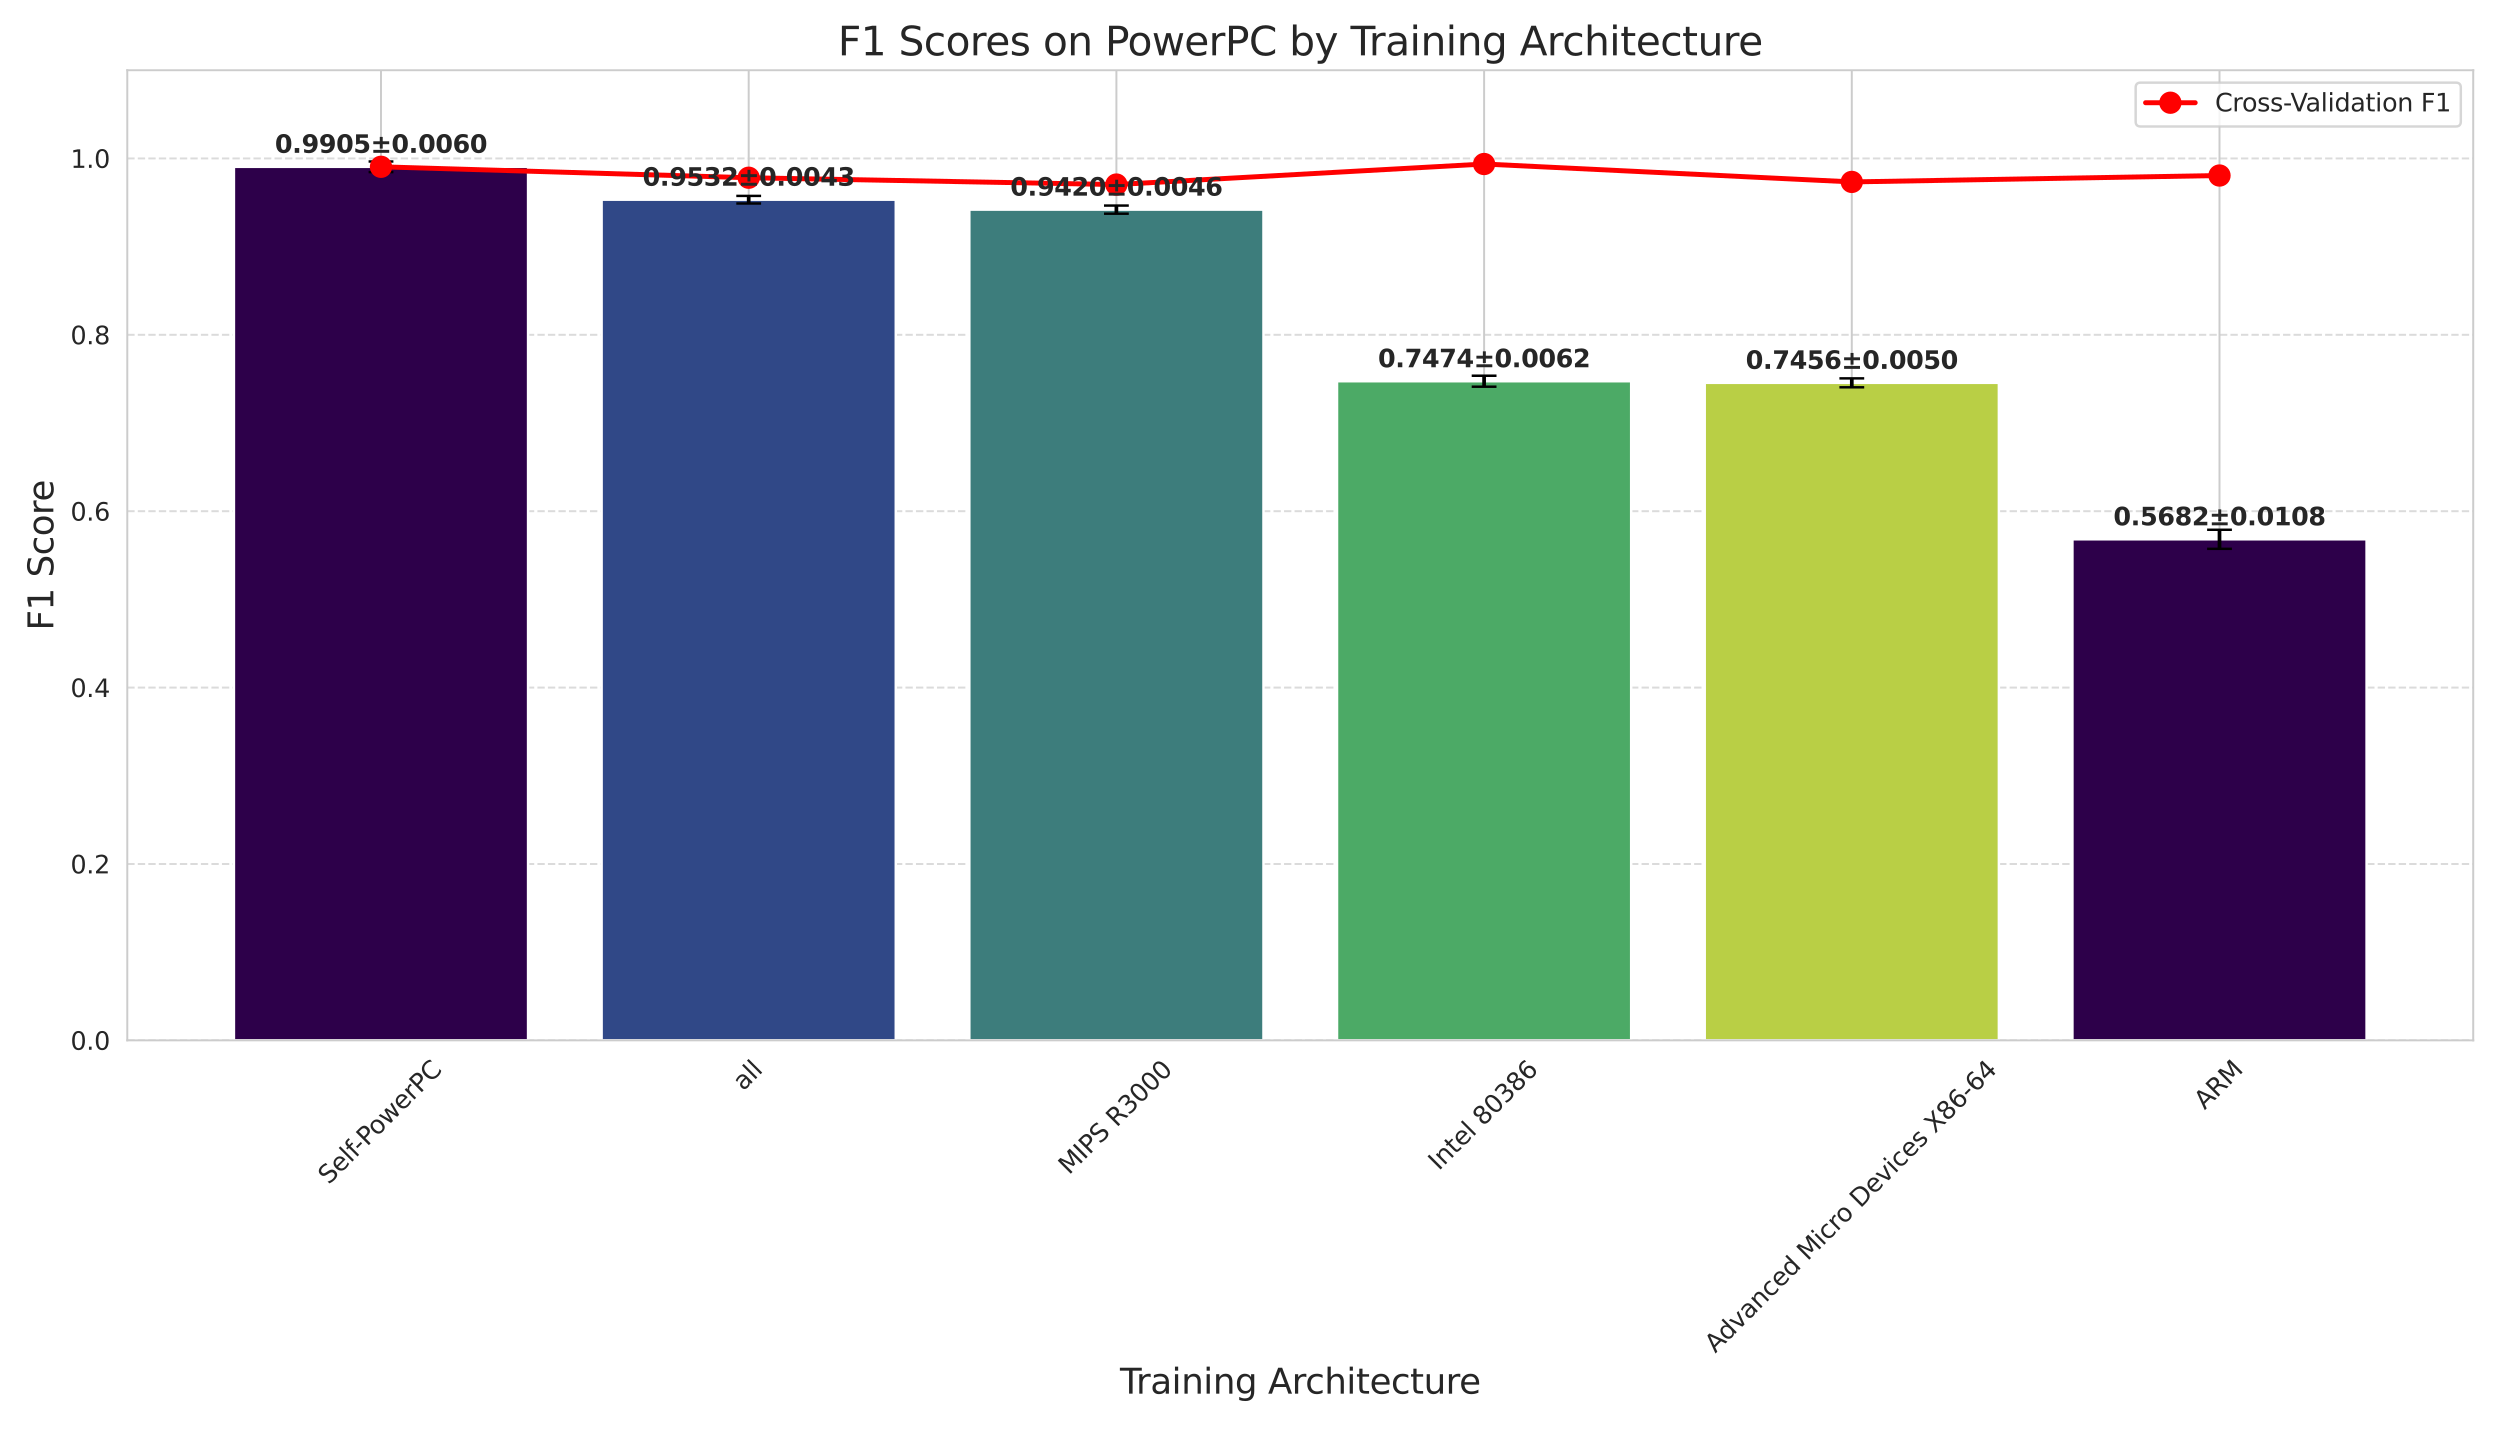 <?xml version="1.0" encoding="utf-8" standalone="no"?>
<!DOCTYPE svg PUBLIC "-//W3C//DTD SVG 1.1//EN"
  "http://www.w3.org/Graphics/SVG/1.1/DTD/svg11.dtd">
<svg xmlns:xlink="http://www.w3.org/1999/xlink" width="1008pt" height="576pt" viewBox="0 0 1008 576" xmlns="http://www.w3.org/2000/svg" version="1.1">
 <defs>
  <style type="text/css">*{stroke-linejoin: round; stroke-linecap: butt}</style>
 </defs>
 <g id="figure_1">
  <g id="patch_1">
   <path d="M 0 576 
L 1008 576 
L 1008 0 
L 0 0 
z
" style="fill: #ffffff"/>
  </g>
  <g id="axes_1">
   <g id="patch_2">
    <path d="M 51.32 419.477 
L 997.2 419.477 
L 997.2 28.32 
L 51.32 28.32 
z
" style="fill: #ffffff"/>
   </g>
   <g id="matplotlib.axis_1">
    <g id="xtick_1">
     <g id="line2d_1">
      <path d="M 153.617 419.477 
L 153.617 28.32 
" clip-path="url(#p9bba03086d)" style="fill: none; stroke: #cccccc; stroke-width: 0.8; stroke-linecap: round"/>
     </g>
     <g id="text_1">
      <!-- Self-PowerPC -->
      <g style="fill: #262626" transform="translate(132.553 477.882) rotate(-45) scale(0.1 -0.1)">
       <defs>
        <path id="DejaVuSans-53" d="M 3425 4513 
L 3425 3897 
Q 3066 4069 2747 4153 
Q 2428 4238 2131 4238 
Q 1616 4238 1336 4038 
Q 1056 3838 1056 3469 
Q 1056 3159 1242 3001 
Q 1428 2844 1947 2747 
L 2328 2669 
Q 3034 2534 3370 2195 
Q 3706 1856 3706 1288 
Q 3706 609 3251 259 
Q 2797 -91 1919 -91 
Q 1588 -91 1214 -16 
Q 841 59 441 206 
L 441 856 
Q 825 641 1194 531 
Q 1563 422 1919 422 
Q 2459 422 2753 634 
Q 3047 847 3047 1241 
Q 3047 1584 2836 1778 
Q 2625 1972 2144 2069 
L 1759 2144 
Q 1053 2284 737 2584 
Q 422 2884 422 3419 
Q 422 4038 858 4394 
Q 1294 4750 2059 4750 
Q 2388 4750 2728 4690 
Q 3069 4631 3425 4513 
z
" transform="scale(0.016)"/>
        <path id="DejaVuSans-65" d="M 3597 1894 
L 3597 1613 
L 953 1613 
Q 991 1019 1311 708 
Q 1631 397 2203 397 
Q 2534 397 2845 478 
Q 3156 559 3463 722 
L 3463 178 
Q 3153 47 2828 -22 
Q 2503 -91 2169 -91 
Q 1331 -91 842 396 
Q 353 884 353 1716 
Q 353 2575 817 3079 
Q 1281 3584 2069 3584 
Q 2775 3584 3186 3129 
Q 3597 2675 3597 1894 
z
M 3022 2063 
Q 3016 2534 2758 2815 
Q 2500 3097 2075 3097 
Q 1594 3097 1305 2825 
Q 1016 2553 972 2059 
L 3022 2063 
z
" transform="scale(0.016)"/>
        <path id="DejaVuSans-6c" d="M 603 4863 
L 1178 4863 
L 1178 0 
L 603 0 
L 603 4863 
z
" transform="scale(0.016)"/>
        <path id="DejaVuSans-66" d="M 2375 4863 
L 2375 4384 
L 1825 4384 
Q 1516 4384 1395 4259 
Q 1275 4134 1275 3809 
L 1275 3500 
L 2222 3500 
L 2222 3053 
L 1275 3053 
L 1275 0 
L 697 0 
L 697 3053 
L 147 3053 
L 147 3500 
L 697 3500 
L 697 3744 
Q 697 4328 969 4595 
Q 1241 4863 1831 4863 
L 2375 4863 
z
" transform="scale(0.016)"/>
        <path id="DejaVuSans-2d" d="M 313 2009 
L 1997 2009 
L 1997 1497 
L 313 1497 
L 313 2009 
z
" transform="scale(0.016)"/>
        <path id="DejaVuSans-50" d="M 1259 4147 
L 1259 2394 
L 2053 2394 
Q 2494 2394 2734 2622 
Q 2975 2850 2975 3272 
Q 2975 3691 2734 3919 
Q 2494 4147 2053 4147 
L 1259 4147 
z
M 628 4666 
L 2053 4666 
Q 2838 4666 3239 4311 
Q 3641 3956 3641 3272 
Q 3641 2581 3239 2228 
Q 2838 1875 2053 1875 
L 1259 1875 
L 1259 0 
L 628 0 
L 628 4666 
z
" transform="scale(0.016)"/>
        <path id="DejaVuSans-6f" d="M 1959 3097 
Q 1497 3097 1228 2736 
Q 959 2375 959 1747 
Q 959 1119 1226 758 
Q 1494 397 1959 397 
Q 2419 397 2687 759 
Q 2956 1122 2956 1747 
Q 2956 2369 2687 2733 
Q 2419 3097 1959 3097 
z
M 1959 3584 
Q 2709 3584 3137 3096 
Q 3566 2609 3566 1747 
Q 3566 888 3137 398 
Q 2709 -91 1959 -91 
Q 1206 -91 779 398 
Q 353 888 353 1747 
Q 353 2609 779 3096 
Q 1206 3584 1959 3584 
z
" transform="scale(0.016)"/>
        <path id="DejaVuSans-77" d="M 269 3500 
L 844 3500 
L 1563 769 
L 2278 3500 
L 2956 3500 
L 3675 769 
L 4391 3500 
L 4966 3500 
L 4050 0 
L 3372 0 
L 2619 2869 
L 1863 0 
L 1184 0 
L 269 3500 
z
" transform="scale(0.016)"/>
        <path id="DejaVuSans-72" d="M 2631 2963 
Q 2534 3019 2420 3045 
Q 2306 3072 2169 3072 
Q 1681 3072 1420 2755 
Q 1159 2438 1159 1844 
L 1159 0 
L 581 0 
L 581 3500 
L 1159 3500 
L 1159 2956 
Q 1341 3275 1631 3429 
Q 1922 3584 2338 3584 
Q 2397 3584 2469 3576 
Q 2541 3569 2628 3553 
L 2631 2963 
z
" transform="scale(0.016)"/>
        <path id="DejaVuSans-43" d="M 4122 4306 
L 4122 3641 
Q 3803 3938 3442 4084 
Q 3081 4231 2675 4231 
Q 1875 4231 1450 3742 
Q 1025 3253 1025 2328 
Q 1025 1406 1450 917 
Q 1875 428 2675 428 
Q 3081 428 3442 575 
Q 3803 722 4122 1019 
L 4122 359 
Q 3791 134 3420 21 
Q 3050 -91 2638 -91 
Q 1578 -91 968 557 
Q 359 1206 359 2328 
Q 359 3453 968 4101 
Q 1578 4750 2638 4750 
Q 3056 4750 3426 4639 
Q 3797 4528 4122 4306 
z
" transform="scale(0.016)"/>
       </defs>
       <use xlink:href="#DejaVuSans-53"/>
       <use xlink:href="#DejaVuSans-65" transform="translate(63.477 0)"/>
       <use xlink:href="#DejaVuSans-6c" transform="translate(125 0)"/>
       <use xlink:href="#DejaVuSans-66" transform="translate(152.783 0)"/>
       <use xlink:href="#DejaVuSans-2d" transform="translate(182.488 0)"/>
       <use xlink:href="#DejaVuSans-50" transform="translate(218.572 0)"/>
       <use xlink:href="#DejaVuSans-6f" transform="translate(275.25 0)"/>
       <use xlink:href="#DejaVuSans-77" transform="translate(336.432 0)"/>
       <use xlink:href="#DejaVuSans-65" transform="translate(418.219 0)"/>
       <use xlink:href="#DejaVuSans-72" transform="translate(479.742 0)"/>
       <use xlink:href="#DejaVuSans-50" transform="translate(520.855 0)"/>
       <use xlink:href="#DejaVuSans-43" transform="translate(581.158 0)"/>
      </g>
     </g>
    </g>
    <g id="xtick_2">
     <g id="line2d_2">
      <path d="M 301.874 419.477 
L 301.874 28.32 
" clip-path="url(#p9bba03086d)" style="fill: none; stroke: #cccccc; stroke-width: 0.8; stroke-linecap: round"/>
     </g>
     <g id="text_2">
      <!-- all -->
      <g style="fill: #262626" transform="translate(299.695 440.112) rotate(-45) scale(0.1 -0.1)">
       <defs>
        <path id="DejaVuSans-61" d="M 2194 1759 
Q 1497 1759 1228 1600 
Q 959 1441 959 1056 
Q 959 750 1161 570 
Q 1363 391 1709 391 
Q 2188 391 2477 730 
Q 2766 1069 2766 1631 
L 2766 1759 
L 2194 1759 
z
M 3341 1997 
L 3341 0 
L 2766 0 
L 2766 531 
Q 2569 213 2275 61 
Q 1981 -91 1556 -91 
Q 1019 -91 701 211 
Q 384 513 384 1019 
Q 384 1609 779 1909 
Q 1175 2209 1959 2209 
L 2766 2209 
L 2766 2266 
Q 2766 2663 2505 2880 
Q 2244 3097 1772 3097 
Q 1472 3097 1187 3025 
Q 903 2953 641 2809 
L 641 3341 
Q 956 3463 1253 3523 
Q 1550 3584 1831 3584 
Q 2591 3584 2966 3190 
Q 3341 2797 3341 1997 
z
" transform="scale(0.016)"/>
       </defs>
       <use xlink:href="#DejaVuSans-61"/>
       <use xlink:href="#DejaVuSans-6c" transform="translate(61.279 0)"/>
       <use xlink:href="#DejaVuSans-6c" transform="translate(89.062 0)"/>
      </g>
     </g>
    </g>
    <g id="xtick_3">
     <g id="line2d_3">
      <path d="M 450.131 419.477 
L 450.131 28.32 
" clip-path="url(#p9bba03086d)" style="fill: none; stroke: #cccccc; stroke-width: 0.8; stroke-linecap: round"/>
     </g>
     <g id="text_3">
      <!-- MIPS R3000 -->
      <g style="fill: #262626" transform="translate(431.035 473.946) rotate(-45) scale(0.1 -0.1)">
       <defs>
        <path id="DejaVuSans-4d" d="M 628 4666 
L 1569 4666 
L 2759 1491 
L 3956 4666 
L 4897 4666 
L 4897 0 
L 4281 0 
L 4281 4097 
L 3078 897 
L 2444 897 
L 1241 4097 
L 1241 0 
L 628 0 
L 628 4666 
z
" transform="scale(0.016)"/>
        <path id="DejaVuSans-49" d="M 628 4666 
L 1259 4666 
L 1259 0 
L 628 0 
L 628 4666 
z
" transform="scale(0.016)"/>
        <path id="DejaVuSans-20" transform="scale(0.016)"/>
        <path id="DejaVuSans-52" d="M 2841 2188 
Q 3044 2119 3236 1894 
Q 3428 1669 3622 1275 
L 4263 0 
L 3584 0 
L 2988 1197 
Q 2756 1666 2539 1819 
Q 2322 1972 1947 1972 
L 1259 1972 
L 1259 0 
L 628 0 
L 628 4666 
L 2053 4666 
Q 2853 4666 3247 4331 
Q 3641 3997 3641 3322 
Q 3641 2881 3436 2590 
Q 3231 2300 2841 2188 
z
M 1259 4147 
L 1259 2491 
L 2053 2491 
Q 2509 2491 2742 2702 
Q 2975 2913 2975 3322 
Q 2975 3731 2742 3939 
Q 2509 4147 2053 4147 
L 1259 4147 
z
" transform="scale(0.016)"/>
        <path id="DejaVuSans-33" d="M 2597 2516 
Q 3050 2419 3304 2112 
Q 3559 1806 3559 1356 
Q 3559 666 3084 287 
Q 2609 -91 1734 -91 
Q 1441 -91 1130 -33 
Q 819 25 488 141 
L 488 750 
Q 750 597 1062 519 
Q 1375 441 1716 441 
Q 2309 441 2620 675 
Q 2931 909 2931 1356 
Q 2931 1769 2642 2001 
Q 2353 2234 1838 2234 
L 1294 2234 
L 1294 2753 
L 1863 2753 
Q 2328 2753 2575 2939 
Q 2822 3125 2822 3475 
Q 2822 3834 2567 4026 
Q 2313 4219 1838 4219 
Q 1578 4219 1281 4162 
Q 984 4106 628 3988 
L 628 4550 
Q 988 4650 1302 4700 
Q 1616 4750 1894 4750 
Q 2613 4750 3031 4423 
Q 3450 4097 3450 3541 
Q 3450 3153 3228 2886 
Q 3006 2619 2597 2516 
z
" transform="scale(0.016)"/>
        <path id="DejaVuSans-30" d="M 2034 4250 
Q 1547 4250 1301 3770 
Q 1056 3291 1056 2328 
Q 1056 1369 1301 889 
Q 1547 409 2034 409 
Q 2525 409 2770 889 
Q 3016 1369 3016 2328 
Q 3016 3291 2770 3770 
Q 2525 4250 2034 4250 
z
M 2034 4750 
Q 2819 4750 3233 4129 
Q 3647 3509 3647 2328 
Q 3647 1150 3233 529 
Q 2819 -91 2034 -91 
Q 1250 -91 836 529 
Q 422 1150 422 2328 
Q 422 3509 836 4129 
Q 1250 4750 2034 4750 
z
" transform="scale(0.016)"/>
       </defs>
       <use xlink:href="#DejaVuSans-4d"/>
       <use xlink:href="#DejaVuSans-49" transform="translate(86.279 0)"/>
       <use xlink:href="#DejaVuSans-50" transform="translate(115.771 0)"/>
       <use xlink:href="#DejaVuSans-53" transform="translate(176.074 0)"/>
       <use xlink:href="#DejaVuSans-20" transform="translate(239.551 0)"/>
       <use xlink:href="#DejaVuSans-52" transform="translate(271.338 0)"/>
       <use xlink:href="#DejaVuSans-33" transform="translate(340.82 0)"/>
       <use xlink:href="#DejaVuSans-30" transform="translate(404.443 0)"/>
       <use xlink:href="#DejaVuSans-30" transform="translate(468.066 0)"/>
       <use xlink:href="#DejaVuSans-30" transform="translate(531.689 0)"/>
      </g>
     </g>
    </g>
    <g id="xtick_4">
     <g id="line2d_4">
      <path d="M 598.389 419.477 
L 598.389 28.32 
" clip-path="url(#p9bba03086d)" style="fill: none; stroke: #cccccc; stroke-width: 0.8; stroke-linecap: round"/>
     </g>
     <g id="text_4">
      <!-- Intel 80386 -->
      <g style="fill: #262626" transform="translate(580.141 472.247) rotate(-45) scale(0.1 -0.1)">
       <defs>
        <path id="DejaVuSans-6e" d="M 3513 2113 
L 3513 0 
L 2938 0 
L 2938 2094 
Q 2938 2591 2744 2837 
Q 2550 3084 2163 3084 
Q 1697 3084 1428 2787 
Q 1159 2491 1159 1978 
L 1159 0 
L 581 0 
L 581 3500 
L 1159 3500 
L 1159 2956 
Q 1366 3272 1645 3428 
Q 1925 3584 2291 3584 
Q 2894 3584 3203 3211 
Q 3513 2838 3513 2113 
z
" transform="scale(0.016)"/>
        <path id="DejaVuSans-74" d="M 1172 4494 
L 1172 3500 
L 2356 3500 
L 2356 3053 
L 1172 3053 
L 1172 1153 
Q 1172 725 1289 603 
Q 1406 481 1766 481 
L 2356 481 
L 2356 0 
L 1766 0 
Q 1100 0 847 248 
Q 594 497 594 1153 
L 594 3053 
L 172 3053 
L 172 3500 
L 594 3500 
L 594 4494 
L 1172 4494 
z
" transform="scale(0.016)"/>
        <path id="DejaVuSans-38" d="M 2034 2216 
Q 1584 2216 1326 1975 
Q 1069 1734 1069 1313 
Q 1069 891 1326 650 
Q 1584 409 2034 409 
Q 2484 409 2743 651 
Q 3003 894 3003 1313 
Q 3003 1734 2745 1975 
Q 2488 2216 2034 2216 
z
M 1403 2484 
Q 997 2584 770 2862 
Q 544 3141 544 3541 
Q 544 4100 942 4425 
Q 1341 4750 2034 4750 
Q 2731 4750 3128 4425 
Q 3525 4100 3525 3541 
Q 3525 3141 3298 2862 
Q 3072 2584 2669 2484 
Q 3125 2378 3379 2068 
Q 3634 1759 3634 1313 
Q 3634 634 3220 271 
Q 2806 -91 2034 -91 
Q 1263 -91 848 271 
Q 434 634 434 1313 
Q 434 1759 690 2068 
Q 947 2378 1403 2484 
z
M 1172 3481 
Q 1172 3119 1398 2916 
Q 1625 2713 2034 2713 
Q 2441 2713 2670 2916 
Q 2900 3119 2900 3481 
Q 2900 3844 2670 4047 
Q 2441 4250 2034 4250 
Q 1625 4250 1398 4047 
Q 1172 3844 1172 3481 
z
" transform="scale(0.016)"/>
        <path id="DejaVuSans-36" d="M 2113 2584 
Q 1688 2584 1439 2293 
Q 1191 2003 1191 1497 
Q 1191 994 1439 701 
Q 1688 409 2113 409 
Q 2538 409 2786 701 
Q 3034 994 3034 1497 
Q 3034 2003 2786 2293 
Q 2538 2584 2113 2584 
z
M 3366 4563 
L 3366 3988 
Q 3128 4100 2886 4159 
Q 2644 4219 2406 4219 
Q 1781 4219 1451 3797 
Q 1122 3375 1075 2522 
Q 1259 2794 1537 2939 
Q 1816 3084 2150 3084 
Q 2853 3084 3261 2657 
Q 3669 2231 3669 1497 
Q 3669 778 3244 343 
Q 2819 -91 2113 -91 
Q 1303 -91 875 529 
Q 447 1150 447 2328 
Q 447 3434 972 4092 
Q 1497 4750 2381 4750 
Q 2619 4750 2861 4703 
Q 3103 4656 3366 4563 
z
" transform="scale(0.016)"/>
       </defs>
       <use xlink:href="#DejaVuSans-49"/>
       <use xlink:href="#DejaVuSans-6e" transform="translate(29.492 0)"/>
       <use xlink:href="#DejaVuSans-74" transform="translate(92.871 0)"/>
       <use xlink:href="#DejaVuSans-65" transform="translate(132.08 0)"/>
       <use xlink:href="#DejaVuSans-6c" transform="translate(193.604 0)"/>
       <use xlink:href="#DejaVuSans-20" transform="translate(221.387 0)"/>
       <use xlink:href="#DejaVuSans-38" transform="translate(253.174 0)"/>
       <use xlink:href="#DejaVuSans-30" transform="translate(316.797 0)"/>
       <use xlink:href="#DejaVuSans-33" transform="translate(380.42 0)"/>
       <use xlink:href="#DejaVuSans-38" transform="translate(444.043 0)"/>
       <use xlink:href="#DejaVuSans-36" transform="translate(507.666 0)"/>
      </g>
     </g>
    </g>
    <g id="xtick_5">
     <g id="line2d_5">
      <path d="M 746.646 419.477 
L 746.646 28.32 
" clip-path="url(#p9bba03086d)" style="fill: none; stroke: #cccccc; stroke-width: 0.8; stroke-linecap: round"/>
     </g>
     <g id="text_5">
      <!-- Advanced Micro Devices X86-64 -->
      <g style="fill: #262626" transform="translate(691.618 545.808) rotate(-45) scale(0.1 -0.1)">
       <defs>
        <path id="DejaVuSans-41" d="M 2188 4044 
L 1331 1722 
L 3047 1722 
L 2188 4044 
z
M 1831 4666 
L 2547 4666 
L 4325 0 
L 3669 0 
L 3244 1197 
L 1141 1197 
L 716 0 
L 50 0 
L 1831 4666 
z
" transform="scale(0.016)"/>
        <path id="DejaVuSans-64" d="M 2906 2969 
L 2906 4863 
L 3481 4863 
L 3481 0 
L 2906 0 
L 2906 525 
Q 2725 213 2448 61 
Q 2172 -91 1784 -91 
Q 1150 -91 751 415 
Q 353 922 353 1747 
Q 353 2572 751 3078 
Q 1150 3584 1784 3584 
Q 2172 3584 2448 3432 
Q 2725 3281 2906 2969 
z
M 947 1747 
Q 947 1113 1208 752 
Q 1469 391 1925 391 
Q 2381 391 2643 752 
Q 2906 1113 2906 1747 
Q 2906 2381 2643 2742 
Q 2381 3103 1925 3103 
Q 1469 3103 1208 2742 
Q 947 2381 947 1747 
z
" transform="scale(0.016)"/>
        <path id="DejaVuSans-76" d="M 191 3500 
L 800 3500 
L 1894 563 
L 2988 3500 
L 3597 3500 
L 2284 0 
L 1503 0 
L 191 3500 
z
" transform="scale(0.016)"/>
        <path id="DejaVuSans-63" d="M 3122 3366 
L 3122 2828 
Q 2878 2963 2633 3030 
Q 2388 3097 2138 3097 
Q 1578 3097 1268 2742 
Q 959 2388 959 1747 
Q 959 1106 1268 751 
Q 1578 397 2138 397 
Q 2388 397 2633 464 
Q 2878 531 3122 666 
L 3122 134 
Q 2881 22 2623 -34 
Q 2366 -91 2075 -91 
Q 1284 -91 818 406 
Q 353 903 353 1747 
Q 353 2603 823 3093 
Q 1294 3584 2113 3584 
Q 2378 3584 2631 3529 
Q 2884 3475 3122 3366 
z
" transform="scale(0.016)"/>
        <path id="DejaVuSans-69" d="M 603 3500 
L 1178 3500 
L 1178 0 
L 603 0 
L 603 3500 
z
M 603 4863 
L 1178 4863 
L 1178 4134 
L 603 4134 
L 603 4863 
z
" transform="scale(0.016)"/>
        <path id="DejaVuSans-44" d="M 1259 4147 
L 1259 519 
L 2022 519 
Q 2988 519 3436 956 
Q 3884 1394 3884 2338 
Q 3884 3275 3436 3711 
Q 2988 4147 2022 4147 
L 1259 4147 
z
M 628 4666 
L 1925 4666 
Q 3281 4666 3915 4102 
Q 4550 3538 4550 2338 
Q 4550 1131 3912 565 
Q 3275 0 1925 0 
L 628 0 
L 628 4666 
z
" transform="scale(0.016)"/>
        <path id="DejaVuSans-73" d="M 2834 3397 
L 2834 2853 
Q 2591 2978 2328 3040 
Q 2066 3103 1784 3103 
Q 1356 3103 1142 2972 
Q 928 2841 928 2578 
Q 928 2378 1081 2264 
Q 1234 2150 1697 2047 
L 1894 2003 
Q 2506 1872 2764 1633 
Q 3022 1394 3022 966 
Q 3022 478 2636 193 
Q 2250 -91 1575 -91 
Q 1294 -91 989 -36 
Q 684 19 347 128 
L 347 722 
Q 666 556 975 473 
Q 1284 391 1588 391 
Q 1994 391 2212 530 
Q 2431 669 2431 922 
Q 2431 1156 2273 1281 
Q 2116 1406 1581 1522 
L 1381 1569 
Q 847 1681 609 1914 
Q 372 2147 372 2553 
Q 372 3047 722 3315 
Q 1072 3584 1716 3584 
Q 2034 3584 2315 3537 
Q 2597 3491 2834 3397 
z
" transform="scale(0.016)"/>
        <path id="DejaVuSans-58" d="M 403 4666 
L 1081 4666 
L 2241 2931 
L 3406 4666 
L 4084 4666 
L 2584 2425 
L 4184 0 
L 3506 0 
L 2194 1984 
L 872 0 
L 191 0 
L 1856 2491 
L 403 4666 
z
" transform="scale(0.016)"/>
        <path id="DejaVuSans-34" d="M 2419 4116 
L 825 1625 
L 2419 1625 
L 2419 4116 
z
M 2253 4666 
L 3047 4666 
L 3047 1625 
L 3713 1625 
L 3713 1100 
L 3047 1100 
L 3047 0 
L 2419 0 
L 2419 1100 
L 313 1100 
L 313 1709 
L 2253 4666 
z
" transform="scale(0.016)"/>
       </defs>
       <use xlink:href="#DejaVuSans-41"/>
       <use xlink:href="#DejaVuSans-64" transform="translate(66.658 0)"/>
       <use xlink:href="#DejaVuSans-76" transform="translate(130.135 0)"/>
       <use xlink:href="#DejaVuSans-61" transform="translate(189.314 0)"/>
       <use xlink:href="#DejaVuSans-6e" transform="translate(250.594 0)"/>
       <use xlink:href="#DejaVuSans-63" transform="translate(313.973 0)"/>
       <use xlink:href="#DejaVuSans-65" transform="translate(368.953 0)"/>
       <use xlink:href="#DejaVuSans-64" transform="translate(430.477 0)"/>
       <use xlink:href="#DejaVuSans-20" transform="translate(493.953 0)"/>
       <use xlink:href="#DejaVuSans-4d" transform="translate(525.74 0)"/>
       <use xlink:href="#DejaVuSans-69" transform="translate(612.02 0)"/>
       <use xlink:href="#DejaVuSans-63" transform="translate(639.803 0)"/>
       <use xlink:href="#DejaVuSans-72" transform="translate(694.783 0)"/>
       <use xlink:href="#DejaVuSans-6f" transform="translate(733.646 0)"/>
       <use xlink:href="#DejaVuSans-20" transform="translate(794.828 0)"/>
       <use xlink:href="#DejaVuSans-44" transform="translate(826.615 0)"/>
       <use xlink:href="#DejaVuSans-65" transform="translate(903.617 0)"/>
       <use xlink:href="#DejaVuSans-76" transform="translate(965.141 0)"/>
       <use xlink:href="#DejaVuSans-69" transform="translate(1024.32 0)"/>
       <use xlink:href="#DejaVuSans-63" transform="translate(1052.104 0)"/>
       <use xlink:href="#DejaVuSans-65" transform="translate(1107.084 0)"/>
       <use xlink:href="#DejaVuSans-73" transform="translate(1168.607 0)"/>
       <use xlink:href="#DejaVuSans-20" transform="translate(1220.707 0)"/>
       <use xlink:href="#DejaVuSans-58" transform="translate(1252.494 0)"/>
       <use xlink:href="#DejaVuSans-38" transform="translate(1321 0)"/>
       <use xlink:href="#DejaVuSans-36" transform="translate(1384.623 0)"/>
       <use xlink:href="#DejaVuSans-2d" transform="translate(1448.246 0)"/>
       <use xlink:href="#DejaVuSans-36" transform="translate(1484.33 0)"/>
       <use xlink:href="#DejaVuSans-34" transform="translate(1547.953 0)"/>
      </g>
     </g>
    </g>
    <g id="xtick_6">
     <g id="line2d_6">
      <path d="M 894.903 419.477 
L 894.903 28.32 
" clip-path="url(#p9bba03086d)" style="fill: none; stroke: #cccccc; stroke-width: 0.8; stroke-linecap: round"/>
     </g>
     <g id="text_6">
      <!-- ARM -->
      <g style="fill: #262626" transform="translate(888.928 447.702) rotate(-45) scale(0.1 -0.1)">
       <use xlink:href="#DejaVuSans-41"/>
       <use xlink:href="#DejaVuSans-52" transform="translate(68.408 0)"/>
       <use xlink:href="#DejaVuSans-4d" transform="translate(137.891 0)"/>
      </g>
     </g>
    </g>
    <g id="text_7">
     <!-- Training Architecture -->
     <g style="fill: #262626" transform="translate(451.573 561.917) scale(0.14 -0.14)">
      <defs>
       <path id="DejaVuSans-54" d="M -19 4666 
L 3928 4666 
L 3928 4134 
L 2272 4134 
L 2272 0 
L 1638 0 
L 1638 4134 
L -19 4134 
L -19 4666 
z
" transform="scale(0.016)"/>
       <path id="DejaVuSans-67" d="M 2906 1791 
Q 2906 2416 2648 2759 
Q 2391 3103 1925 3103 
Q 1463 3103 1205 2759 
Q 947 2416 947 1791 
Q 947 1169 1205 825 
Q 1463 481 1925 481 
Q 2391 481 2648 825 
Q 2906 1169 2906 1791 
z
M 3481 434 
Q 3481 -459 3084 -895 
Q 2688 -1331 1869 -1331 
Q 1566 -1331 1297 -1286 
Q 1028 -1241 775 -1147 
L 775 -588 
Q 1028 -725 1275 -790 
Q 1522 -856 1778 -856 
Q 2344 -856 2625 -561 
Q 2906 -266 2906 331 
L 2906 616 
Q 2728 306 2450 153 
Q 2172 0 1784 0 
Q 1141 0 747 490 
Q 353 981 353 1791 
Q 353 2603 747 3093 
Q 1141 3584 1784 3584 
Q 2172 3584 2450 3431 
Q 2728 3278 2906 2969 
L 2906 3500 
L 3481 3500 
L 3481 434 
z
" transform="scale(0.016)"/>
       <path id="DejaVuSans-68" d="M 3513 2113 
L 3513 0 
L 2938 0 
L 2938 2094 
Q 2938 2591 2744 2837 
Q 2550 3084 2163 3084 
Q 1697 3084 1428 2787 
Q 1159 2491 1159 1978 
L 1159 0 
L 581 0 
L 581 4863 
L 1159 4863 
L 1159 2956 
Q 1366 3272 1645 3428 
Q 1925 3584 2291 3584 
Q 2894 3584 3203 3211 
Q 3513 2838 3513 2113 
z
" transform="scale(0.016)"/>
       <path id="DejaVuSans-75" d="M 544 1381 
L 544 3500 
L 1119 3500 
L 1119 1403 
Q 1119 906 1312 657 
Q 1506 409 1894 409 
Q 2359 409 2629 706 
Q 2900 1003 2900 1516 
L 2900 3500 
L 3475 3500 
L 3475 0 
L 2900 0 
L 2900 538 
Q 2691 219 2414 64 
Q 2138 -91 1772 -91 
Q 1169 -91 856 284 
Q 544 659 544 1381 
z
M 1991 3584 
L 1991 3584 
z
" transform="scale(0.016)"/>
      </defs>
      <use xlink:href="#DejaVuSans-54"/>
      <use xlink:href="#DejaVuSans-72" transform="translate(46.334 0)"/>
      <use xlink:href="#DejaVuSans-61" transform="translate(87.447 0)"/>
      <use xlink:href="#DejaVuSans-69" transform="translate(148.727 0)"/>
      <use xlink:href="#DejaVuSans-6e" transform="translate(176.51 0)"/>
      <use xlink:href="#DejaVuSans-69" transform="translate(239.889 0)"/>
      <use xlink:href="#DejaVuSans-6e" transform="translate(267.672 0)"/>
      <use xlink:href="#DejaVuSans-67" transform="translate(331.051 0)"/>
      <use xlink:href="#DejaVuSans-20" transform="translate(394.527 0)"/>
      <use xlink:href="#DejaVuSans-41" transform="translate(426.314 0)"/>
      <use xlink:href="#DejaVuSans-72" transform="translate(494.723 0)"/>
      <use xlink:href="#DejaVuSans-63" transform="translate(533.586 0)"/>
      <use xlink:href="#DejaVuSans-68" transform="translate(588.566 0)"/>
      <use xlink:href="#DejaVuSans-69" transform="translate(651.945 0)"/>
      <use xlink:href="#DejaVuSans-74" transform="translate(679.729 0)"/>
      <use xlink:href="#DejaVuSans-65" transform="translate(718.938 0)"/>
      <use xlink:href="#DejaVuSans-63" transform="translate(780.461 0)"/>
      <use xlink:href="#DejaVuSans-74" transform="translate(835.441 0)"/>
      <use xlink:href="#DejaVuSans-75" transform="translate(874.65 0)"/>
      <use xlink:href="#DejaVuSans-72" transform="translate(938.029 0)"/>
      <use xlink:href="#DejaVuSans-65" transform="translate(976.893 0)"/>
     </g>
    </g>
   </g>
   <g id="matplotlib.axis_2">
    <g id="ytick_1">
     <g id="line2d_7">
      <path d="M 51.32 419.477 
L 997.2 419.477 
" clip-path="url(#p9bba03086d)" style="fill: none; stroke-dasharray: 2.96,1.28; stroke-dashoffset: 0; stroke: #cccccc; stroke-opacity: 0.7; stroke-width: 0.8"/>
     </g>
     <g id="text_8">
      <!-- 0.0 -->
      <g style="fill: #262626" transform="translate(28.417 423.277) scale(0.1 -0.1)">
       <defs>
        <path id="DejaVuSans-2e" d="M 684 794 
L 1344 794 
L 1344 0 
L 684 0 
L 684 794 
z
" transform="scale(0.016)"/>
       </defs>
       <use xlink:href="#DejaVuSans-30"/>
       <use xlink:href="#DejaVuSans-2e" transform="translate(63.623 0)"/>
       <use xlink:href="#DejaVuSans-30" transform="translate(95.41 0)"/>
      </g>
     </g>
    </g>
    <g id="ytick_2">
     <g id="line2d_8">
      <path d="M 51.32 348.358 
L 997.2 348.358 
" clip-path="url(#p9bba03086d)" style="fill: none; stroke-dasharray: 2.96,1.28; stroke-dashoffset: 0; stroke: #cccccc; stroke-opacity: 0.7; stroke-width: 0.8"/>
     </g>
     <g id="text_9">
      <!-- 0.2 -->
      <g style="fill: #262626" transform="translate(28.417 352.157) scale(0.1 -0.1)">
       <defs>
        <path id="DejaVuSans-32" d="M 1228 531 
L 3431 531 
L 3431 0 
L 469 0 
L 469 531 
Q 828 903 1448 1529 
Q 2069 2156 2228 2338 
Q 2531 2678 2651 2914 
Q 2772 3150 2772 3378 
Q 2772 3750 2511 3984 
Q 2250 4219 1831 4219 
Q 1534 4219 1204 4116 
Q 875 4013 500 3803 
L 500 4441 
Q 881 4594 1212 4672 
Q 1544 4750 1819 4750 
Q 2544 4750 2975 4387 
Q 3406 4025 3406 3419 
Q 3406 3131 3298 2873 
Q 3191 2616 2906 2266 
Q 2828 2175 2409 1742 
Q 1991 1309 1228 531 
z
" transform="scale(0.016)"/>
       </defs>
       <use xlink:href="#DejaVuSans-30"/>
       <use xlink:href="#DejaVuSans-2e" transform="translate(63.623 0)"/>
       <use xlink:href="#DejaVuSans-32" transform="translate(95.41 0)"/>
      </g>
     </g>
    </g>
    <g id="ytick_3">
     <g id="line2d_9">
      <path d="M 51.32 277.238 
L 997.2 277.238 
" clip-path="url(#p9bba03086d)" style="fill: none; stroke-dasharray: 2.96,1.28; stroke-dashoffset: 0; stroke: #cccccc; stroke-opacity: 0.7; stroke-width: 0.8"/>
     </g>
     <g id="text_10">
      <!-- 0.4 -->
      <g style="fill: #262626" transform="translate(28.417 281.038) scale(0.1 -0.1)">
       <use xlink:href="#DejaVuSans-30"/>
       <use xlink:href="#DejaVuSans-2e" transform="translate(63.623 0)"/>
       <use xlink:href="#DejaVuSans-34" transform="translate(95.41 0)"/>
      </g>
     </g>
    </g>
    <g id="ytick_4">
     <g id="line2d_10">
      <path d="M 51.32 206.119 
L 997.2 206.119 
" clip-path="url(#p9bba03086d)" style="fill: none; stroke-dasharray: 2.96,1.28; stroke-dashoffset: 0; stroke: #cccccc; stroke-opacity: 0.7; stroke-width: 0.8"/>
     </g>
     <g id="text_11">
      <!-- 0.6 -->
      <g style="fill: #262626" transform="translate(28.417 209.918) scale(0.1 -0.1)">
       <use xlink:href="#DejaVuSans-30"/>
       <use xlink:href="#DejaVuSans-2e" transform="translate(63.623 0)"/>
       <use xlink:href="#DejaVuSans-36" transform="translate(95.41 0)"/>
      </g>
     </g>
    </g>
    <g id="ytick_5">
     <g id="line2d_11">
      <path d="M 51.32 134.999 
L 997.2 134.999 
" clip-path="url(#p9bba03086d)" style="fill: none; stroke-dasharray: 2.96,1.28; stroke-dashoffset: 0; stroke: #cccccc; stroke-opacity: 0.7; stroke-width: 0.8"/>
     </g>
     <g id="text_12">
      <!-- 0.8 -->
      <g style="fill: #262626" transform="translate(28.417 138.799) scale(0.1 -0.1)">
       <use xlink:href="#DejaVuSans-30"/>
       <use xlink:href="#DejaVuSans-2e" transform="translate(63.623 0)"/>
       <use xlink:href="#DejaVuSans-38" transform="translate(95.41 0)"/>
      </g>
     </g>
    </g>
    <g id="ytick_6">
     <g id="line2d_12">
      <path d="M 51.32 63.88 
L 997.2 63.88 
" clip-path="url(#p9bba03086d)" style="fill: none; stroke-dasharray: 2.96,1.28; stroke-dashoffset: 0; stroke: #cccccc; stroke-opacity: 0.7; stroke-width: 0.8"/>
     </g>
     <g id="text_13">
      <!-- 1.0 -->
      <g style="fill: #262626" transform="translate(28.417 67.679) scale(0.1 -0.1)">
       <defs>
        <path id="DejaVuSans-31" d="M 794 531 
L 1825 531 
L 1825 4091 
L 703 3866 
L 703 4441 
L 1819 4666 
L 2450 4666 
L 2450 531 
L 3481 531 
L 3481 0 
L 794 0 
L 794 531 
z
" transform="scale(0.016)"/>
       </defs>
       <use xlink:href="#DejaVuSans-31"/>
       <use xlink:href="#DejaVuSans-2e" transform="translate(63.623 0)"/>
       <use xlink:href="#DejaVuSans-30" transform="translate(95.41 0)"/>
      </g>
     </g>
    </g>
    <g id="text_14">
     <!-- F1 Score -->
     <g style="fill: #262626" transform="translate(21.505 254.207) rotate(-90) scale(0.14 -0.14)">
      <defs>
       <path id="DejaVuSans-46" d="M 628 4666 
L 3309 4666 
L 3309 4134 
L 1259 4134 
L 1259 2759 
L 3109 2759 
L 3109 2228 
L 1259 2228 
L 1259 0 
L 628 0 
L 628 4666 
z
" transform="scale(0.016)"/>
      </defs>
      <use xlink:href="#DejaVuSans-46"/>
      <use xlink:href="#DejaVuSans-31" transform="translate(57.52 0)"/>
      <use xlink:href="#DejaVuSans-20" transform="translate(121.143 0)"/>
      <use xlink:href="#DejaVuSans-53" transform="translate(152.93 0)"/>
      <use xlink:href="#DejaVuSans-63" transform="translate(216.406 0)"/>
      <use xlink:href="#DejaVuSans-6f" transform="translate(271.387 0)"/>
      <use xlink:href="#DejaVuSans-72" transform="translate(332.568 0)"/>
      <use xlink:href="#DejaVuSans-65" transform="translate(371.432 0)"/>
     </g>
    </g>
   </g>
   <g id="patch_3">
    <path d="M 94.315 419.477 
L 212.92 419.477 
L 212.92 67.252 
L 94.315 67.252 
z
" clip-path="url(#p9bba03086d)" style="fill: #2d004a; stroke: #ffffff; stroke-linejoin: miter"/>
   </g>
   <g id="patch_4">
    <path d="M 242.572 419.477 
L 361.177 419.477 
L 361.177 80.517 
L 242.572 80.517 
z
" clip-path="url(#p9bba03086d)" style="fill: #304887; stroke: #ffffff; stroke-linejoin: miter"/>
   </g>
   <g id="patch_5">
    <path d="M 390.829 419.477 
L 509.434 419.477 
L 509.434 84.52 
L 390.829 84.52 
z
" clip-path="url(#p9bba03086d)" style="fill: #3d7d7c; stroke: #ffffff; stroke-linejoin: miter"/>
   </g>
   <g id="patch_6">
    <path d="M 539.086 419.477 
L 657.691 419.477 
L 657.691 153.706 
L 539.086 153.706 
z
" clip-path="url(#p9bba03086d)" style="fill: #4caa66; stroke: #ffffff; stroke-linejoin: miter"/>
   </g>
   <g id="patch_7">
    <path d="M 687.343 419.477 
L 805.948 419.477 
L 805.948 154.361 
L 687.343 154.361 
z
" clip-path="url(#p9bba03086d)" style="fill: #b9cf45; stroke: #ffffff; stroke-linejoin: miter"/>
   </g>
   <g id="patch_8">
    <path d="M 835.6 419.477 
L 954.205 419.477 
L 954.205 217.438 
L 835.6 217.438 
z
" clip-path="url(#p9bba03086d)" style="fill: #2d004a; stroke: #ffffff; stroke-linejoin: miter"/>
   </g>
   <g id="LineCollection_1">
    <path d="M 153.617 69.393 
L 153.617 65.111 
" clip-path="url(#p9bba03086d)" style="fill: none; stroke: #000000; stroke-width: 1.5"/>
    <path d="M 301.874 82.047 
L 301.874 78.988 
" clip-path="url(#p9bba03086d)" style="fill: none; stroke: #000000; stroke-width: 1.5"/>
    <path d="M 450.131 86.16 
L 450.131 82.88 
" clip-path="url(#p9bba03086d)" style="fill: none; stroke: #000000; stroke-width: 1.5"/>
    <path d="M 598.389 155.918 
L 598.389 151.495 
" clip-path="url(#p9bba03086d)" style="fill: none; stroke: #000000; stroke-width: 1.5"/>
    <path d="M 746.646 156.154 
L 746.646 152.568 
" clip-path="url(#p9bba03086d)" style="fill: none; stroke: #000000; stroke-width: 1.5"/>
    <path d="M 894.903 221.281 
L 894.903 213.595 
" clip-path="url(#p9bba03086d)" style="fill: none; stroke: #000000; stroke-width: 1.5"/>
   </g>
   <g id="line2d_13">
    <defs>
     <path id="m5629426f40" d="M 5 0 
L -5 -0 
" style="stroke: #000000"/>
    </defs>
    <g clip-path="url(#p9bba03086d)">
     <use xlink:href="#m5629426f40" x="153.617" y="69.393" style="stroke: #000000"/>
     <use xlink:href="#m5629426f40" x="301.874" y="82.047" style="stroke: #000000"/>
     <use xlink:href="#m5629426f40" x="450.131" y="86.16" style="stroke: #000000"/>
     <use xlink:href="#m5629426f40" x="598.389" y="155.918" style="stroke: #000000"/>
     <use xlink:href="#m5629426f40" x="746.646" y="156.154" style="stroke: #000000"/>
     <use xlink:href="#m5629426f40" x="894.903" y="221.281" style="stroke: #000000"/>
    </g>
   </g>
   <g id="line2d_14">
    <g clip-path="url(#p9bba03086d)">
     <use xlink:href="#m5629426f40" x="153.617" y="65.111" style="stroke: #000000"/>
     <use xlink:href="#m5629426f40" x="301.874" y="78.988" style="stroke: #000000"/>
     <use xlink:href="#m5629426f40" x="450.131" y="82.88" style="stroke: #000000"/>
     <use xlink:href="#m5629426f40" x="598.389" y="151.495" style="stroke: #000000"/>
     <use xlink:href="#m5629426f40" x="746.646" y="152.568" style="stroke: #000000"/>
     <use xlink:href="#m5629426f40" x="894.903" y="213.595" style="stroke: #000000"/>
    </g>
   </g>
   <g id="line2d_15">
    <path d="M 153.617 67.252 
L 301.874 71.662 
L 450.131 74.411 
L 598.389 66.129 
L 746.646 73.349 
L 894.903 70.772 
" clip-path="url(#p9bba03086d)" style="fill: none; stroke: #ff0000; stroke-width: 2; stroke-linecap: round"/>
    <defs>
     <path id="m021784420f" d="M 0 4 
C 1.061 4 2.078 3.579 2.828 2.828 
C 3.579 2.078 4 1.061 4 0 
C 4 -1.061 3.579 -2.078 2.828 -2.828 
C 2.078 -3.579 1.061 -4 0 -4 
C -1.061 -4 -2.078 -3.579 -2.828 -2.828 
C -3.579 -2.078 -4 -1.061 -4 0 
C -4 1.061 -3.579 2.078 -2.828 2.828 
C -2.078 3.579 -1.061 4 0 4 
z
" style="stroke: #ff0000"/>
    </defs>
    <g clip-path="url(#p9bba03086d)">
     <use xlink:href="#m021784420f" x="153.617" y="67.252" style="fill: #ff0000; stroke: #ff0000"/>
     <use xlink:href="#m021784420f" x="301.874" y="71.662" style="fill: #ff0000; stroke: #ff0000"/>
     <use xlink:href="#m021784420f" x="450.131" y="74.411" style="fill: #ff0000; stroke: #ff0000"/>
     <use xlink:href="#m021784420f" x="598.389" y="66.129" style="fill: #ff0000; stroke: #ff0000"/>
     <use xlink:href="#m021784420f" x="746.646" y="73.349" style="fill: #ff0000; stroke: #ff0000"/>
     <use xlink:href="#m021784420f" x="894.903" y="70.772" style="fill: #ff0000; stroke: #ff0000"/>
    </g>
   </g>
   <g id="patch_9">
    <path d="M 51.32 419.477 
L 51.32 28.32 
" style="fill: none; stroke: #cccccc; stroke-width: 0.8; stroke-linejoin: miter; stroke-linecap: square"/>
   </g>
   <g id="patch_10">
    <path d="M 997.2 419.477 
L 997.2 28.32 
" style="fill: none; stroke: #cccccc; stroke-width: 0.8; stroke-linejoin: miter; stroke-linecap: square"/>
   </g>
   <g id="patch_11">
    <path d="M 51.32 419.477 
L 997.2 419.477 
" style="fill: none; stroke: #cccccc; stroke-width: 0.8; stroke-linejoin: miter; stroke-linecap: square"/>
   </g>
   <g id="patch_12">
    <path d="M 51.32 28.32 
L 997.2 28.32 
" style="fill: none; stroke: #cccccc; stroke-width: 0.8; stroke-linejoin: miter; stroke-linecap: square"/>
   </g>
   <g id="text_15">
    <!-- 0.9905±0.0060 -->
    <g style="fill: #262626" transform="translate(110.84 61.617) scale(0.1 -0.1)">
     <defs>
      <path id="DejaVuSans-Bold-30" d="M 2944 2338 
Q 2944 3213 2780 3570 
Q 2616 3928 2228 3928 
Q 1841 3928 1675 3570 
Q 1509 3213 1509 2338 
Q 1509 1453 1675 1090 
Q 1841 728 2228 728 
Q 2613 728 2778 1090 
Q 2944 1453 2944 2338 
z
M 4147 2328 
Q 4147 1169 3647 539 
Q 3147 -91 2228 -91 
Q 1306 -91 806 539 
Q 306 1169 306 2328 
Q 306 3491 806 4120 
Q 1306 4750 2228 4750 
Q 3147 4750 3647 4120 
Q 4147 3491 4147 2328 
z
" transform="scale(0.016)"/>
      <path id="DejaVuSans-Bold-2e" d="M 653 1209 
L 1778 1209 
L 1778 0 
L 653 0 
L 653 1209 
z
" transform="scale(0.016)"/>
      <path id="DejaVuSans-Bold-39" d="M 641 103 
L 641 966 
Q 928 831 1190 764 
Q 1453 697 1709 697 
Q 2247 697 2547 995 
Q 2847 1294 2900 1881 
Q 2688 1725 2447 1647 
Q 2206 1569 1925 1569 
Q 1209 1569 770 1986 
Q 331 2403 331 3084 
Q 331 3838 820 4291 
Q 1309 4744 2131 4744 
Q 3044 4744 3544 4128 
Q 4044 3513 4044 2388 
Q 4044 1231 3459 570 
Q 2875 -91 1856 -91 
Q 1528 -91 1228 -42 
Q 928 6 641 103 
z
M 2125 2350 
Q 2441 2350 2600 2554 
Q 2759 2759 2759 3169 
Q 2759 3575 2600 3781 
Q 2441 3988 2125 3988 
Q 1809 3988 1650 3781 
Q 1491 3575 1491 3169 
Q 1491 2759 1650 2554 
Q 1809 2350 2125 2350 
z
" transform="scale(0.016)"/>
      <path id="DejaVuSans-Bold-35" d="M 678 4666 
L 3669 4666 
L 3669 3781 
L 1638 3781 
L 1638 3059 
Q 1775 3097 1914 3117 
Q 2053 3138 2203 3138 
Q 3056 3138 3531 2711 
Q 4006 2284 4006 1522 
Q 4006 766 3489 337 
Q 2972 -91 2053 -91 
Q 1656 -91 1267 -14 
Q 878 63 494 219 
L 494 1166 
Q 875 947 1217 837 
Q 1559 728 1863 728 
Q 2300 728 2551 942 
Q 2803 1156 2803 1522 
Q 2803 1891 2551 2103 
Q 2300 2316 1863 2316 
Q 1603 2316 1309 2248 
Q 1016 2181 678 2041 
L 678 4666 
z
" transform="scale(0.016)"/>
      <path id="DejaVuSans-Bold-b1" d="M 3053 4013 
L 3053 2906 
L 4684 2906 
L 4684 2169 
L 3053 2169 
L 3053 1063 
L 2309 1063 
L 2309 2169 
L 678 2169 
L 678 2906 
L 2309 2906 
L 2309 4013 
L 3053 4013 
z
M 678 744 
L 4684 744 
L 4684 0 
L 678 0 
L 678 744 
z
" transform="scale(0.016)"/>
      <path id="DejaVuSans-Bold-36" d="M 2316 2303 
Q 2000 2303 1842 2098 
Q 1684 1894 1684 1484 
Q 1684 1075 1842 870 
Q 2000 666 2316 666 
Q 2634 666 2792 870 
Q 2950 1075 2950 1484 
Q 2950 1894 2792 2098 
Q 2634 2303 2316 2303 
z
M 3803 4544 
L 3803 3681 
Q 3506 3822 3243 3889 
Q 2981 3956 2731 3956 
Q 2194 3956 1894 3657 
Q 1594 3359 1544 2772 
Q 1750 2925 1990 3001 
Q 2231 3078 2516 3078 
Q 3231 3078 3670 2659 
Q 4109 2241 4109 1563 
Q 4109 813 3618 361 
Q 3128 -91 2303 -91 
Q 1394 -91 895 523 
Q 397 1138 397 2266 
Q 397 3422 980 4083 
Q 1563 4744 2578 4744 
Q 2900 4744 3203 4694 
Q 3506 4644 3803 4544 
z
" transform="scale(0.016)"/>
     </defs>
     <use xlink:href="#DejaVuSans-Bold-30"/>
     <use xlink:href="#DejaVuSans-Bold-2e" transform="translate(69.58 0)"/>
     <use xlink:href="#DejaVuSans-Bold-39" transform="translate(107.568 0)"/>
     <use xlink:href="#DejaVuSans-Bold-39" transform="translate(177.148 0)"/>
     <use xlink:href="#DejaVuSans-Bold-30" transform="translate(246.729 0)"/>
     <use xlink:href="#DejaVuSans-Bold-35" transform="translate(316.309 0)"/>
     <use xlink:href="#DejaVuSans-Bold-b1" transform="translate(385.889 0)"/>
     <use xlink:href="#DejaVuSans-Bold-30" transform="translate(469.678 0)"/>
     <use xlink:href="#DejaVuSans-Bold-2e" transform="translate(539.258 0)"/>
     <use xlink:href="#DejaVuSans-Bold-30" transform="translate(577.246 0)"/>
     <use xlink:href="#DejaVuSans-Bold-30" transform="translate(646.826 0)"/>
     <use xlink:href="#DejaVuSans-Bold-36" transform="translate(716.406 0)"/>
     <use xlink:href="#DejaVuSans-Bold-30" transform="translate(785.986 0)"/>
    </g>
   </g>
   <g id="text_16">
    <!-- 0.9532±0.0043 -->
    <g style="fill: #262626" transform="translate(259.097 74.882) scale(0.1 -0.1)">
     <defs>
      <path id="DejaVuSans-Bold-33" d="M 2981 2516 
Q 3453 2394 3698 2092 
Q 3944 1791 3944 1325 
Q 3944 631 3412 270 
Q 2881 -91 1863 -91 
Q 1503 -91 1142 -33 
Q 781 25 428 141 
L 428 1069 
Q 766 900 1098 814 
Q 1431 728 1753 728 
Q 2231 728 2486 893 
Q 2741 1059 2741 1369 
Q 2741 1688 2480 1852 
Q 2219 2016 1709 2016 
L 1228 2016 
L 1228 2791 
L 1734 2791 
Q 2188 2791 2409 2933 
Q 2631 3075 2631 3366 
Q 2631 3634 2415 3781 
Q 2200 3928 1806 3928 
Q 1516 3928 1219 3862 
Q 922 3797 628 3669 
L 628 4550 
Q 984 4650 1334 4700 
Q 1684 4750 2022 4750 
Q 2931 4750 3382 4451 
Q 3834 4153 3834 3553 
Q 3834 3144 3618 2883 
Q 3403 2622 2981 2516 
z
" transform="scale(0.016)"/>
      <path id="DejaVuSans-Bold-32" d="M 1844 884 
L 3897 884 
L 3897 0 
L 506 0 
L 506 884 
L 2209 2388 
Q 2438 2594 2547 2791 
Q 2656 2988 2656 3200 
Q 2656 3528 2436 3728 
Q 2216 3928 1850 3928 
Q 1569 3928 1234 3808 
Q 900 3688 519 3450 
L 519 4475 
Q 925 4609 1322 4679 
Q 1719 4750 2100 4750 
Q 2938 4750 3402 4381 
Q 3866 4013 3866 3353 
Q 3866 2972 3669 2642 
Q 3472 2313 2841 1759 
L 1844 884 
z
" transform="scale(0.016)"/>
      <path id="DejaVuSans-Bold-34" d="M 2356 3675 
L 1038 1722 
L 2356 1722 
L 2356 3675 
z
M 2156 4666 
L 3494 4666 
L 3494 1722 
L 4159 1722 
L 4159 850 
L 3494 850 
L 3494 0 
L 2356 0 
L 2356 850 
L 288 850 
L 288 1881 
L 2156 4666 
z
" transform="scale(0.016)"/>
     </defs>
     <use xlink:href="#DejaVuSans-Bold-30"/>
     <use xlink:href="#DejaVuSans-Bold-2e" transform="translate(69.58 0)"/>
     <use xlink:href="#DejaVuSans-Bold-39" transform="translate(107.568 0)"/>
     <use xlink:href="#DejaVuSans-Bold-35" transform="translate(177.148 0)"/>
     <use xlink:href="#DejaVuSans-Bold-33" transform="translate(246.729 0)"/>
     <use xlink:href="#DejaVuSans-Bold-32" transform="translate(316.309 0)"/>
     <use xlink:href="#DejaVuSans-Bold-b1" transform="translate(385.889 0)"/>
     <use xlink:href="#DejaVuSans-Bold-30" transform="translate(469.678 0)"/>
     <use xlink:href="#DejaVuSans-Bold-2e" transform="translate(539.258 0)"/>
     <use xlink:href="#DejaVuSans-Bold-30" transform="translate(577.246 0)"/>
     <use xlink:href="#DejaVuSans-Bold-30" transform="translate(646.826 0)"/>
     <use xlink:href="#DejaVuSans-Bold-34" transform="translate(716.406 0)"/>
     <use xlink:href="#DejaVuSans-Bold-33" transform="translate(785.986 0)"/>
    </g>
   </g>
   <g id="text_17">
    <!-- 0.9420±0.0046 -->
    <g style="fill: #262626" transform="translate(407.354 78.884) scale(0.1 -0.1)">
     <use xlink:href="#DejaVuSans-Bold-30"/>
     <use xlink:href="#DejaVuSans-Bold-2e" transform="translate(69.58 0)"/>
     <use xlink:href="#DejaVuSans-Bold-39" transform="translate(107.568 0)"/>
     <use xlink:href="#DejaVuSans-Bold-34" transform="translate(177.148 0)"/>
     <use xlink:href="#DejaVuSans-Bold-32" transform="translate(246.729 0)"/>
     <use xlink:href="#DejaVuSans-Bold-30" transform="translate(316.309 0)"/>
     <use xlink:href="#DejaVuSans-Bold-b1" transform="translate(385.889 0)"/>
     <use xlink:href="#DejaVuSans-Bold-30" transform="translate(469.678 0)"/>
     <use xlink:href="#DejaVuSans-Bold-2e" transform="translate(539.258 0)"/>
     <use xlink:href="#DejaVuSans-Bold-30" transform="translate(577.246 0)"/>
     <use xlink:href="#DejaVuSans-Bold-30" transform="translate(646.826 0)"/>
     <use xlink:href="#DejaVuSans-Bold-34" transform="translate(716.406 0)"/>
     <use xlink:href="#DejaVuSans-Bold-36" transform="translate(785.986 0)"/>
    </g>
   </g>
   <g id="text_18">
    <!-- 0.7474±0.0062 -->
    <g style="fill: #262626" transform="translate(555.611 148.071) scale(0.1 -0.1)">
     <defs>
      <path id="DejaVuSans-Bold-37" d="M 428 4666 
L 3944 4666 
L 3944 3988 
L 2125 0 
L 953 0 
L 2675 3781 
L 428 3781 
L 428 4666 
z
" transform="scale(0.016)"/>
     </defs>
     <use xlink:href="#DejaVuSans-Bold-30"/>
     <use xlink:href="#DejaVuSans-Bold-2e" transform="translate(69.58 0)"/>
     <use xlink:href="#DejaVuSans-Bold-37" transform="translate(107.568 0)"/>
     <use xlink:href="#DejaVuSans-Bold-34" transform="translate(177.148 0)"/>
     <use xlink:href="#DejaVuSans-Bold-37" transform="translate(246.729 0)"/>
     <use xlink:href="#DejaVuSans-Bold-34" transform="translate(316.309 0)"/>
     <use xlink:href="#DejaVuSans-Bold-b1" transform="translate(385.889 0)"/>
     <use xlink:href="#DejaVuSans-Bold-30" transform="translate(469.678 0)"/>
     <use xlink:href="#DejaVuSans-Bold-2e" transform="translate(539.258 0)"/>
     <use xlink:href="#DejaVuSans-Bold-30" transform="translate(577.246 0)"/>
     <use xlink:href="#DejaVuSans-Bold-30" transform="translate(646.826 0)"/>
     <use xlink:href="#DejaVuSans-Bold-36" transform="translate(716.406 0)"/>
     <use xlink:href="#DejaVuSans-Bold-32" transform="translate(785.986 0)"/>
    </g>
   </g>
   <g id="text_19">
    <!-- 0.7456±0.0050 -->
    <g style="fill: #262626" transform="translate(703.868 148.725) scale(0.1 -0.1)">
     <use xlink:href="#DejaVuSans-Bold-30"/>
     <use xlink:href="#DejaVuSans-Bold-2e" transform="translate(69.58 0)"/>
     <use xlink:href="#DejaVuSans-Bold-37" transform="translate(107.568 0)"/>
     <use xlink:href="#DejaVuSans-Bold-34" transform="translate(177.148 0)"/>
     <use xlink:href="#DejaVuSans-Bold-35" transform="translate(246.729 0)"/>
     <use xlink:href="#DejaVuSans-Bold-36" transform="translate(316.309 0)"/>
     <use xlink:href="#DejaVuSans-Bold-b1" transform="translate(385.889 0)"/>
     <use xlink:href="#DejaVuSans-Bold-30" transform="translate(469.678 0)"/>
     <use xlink:href="#DejaVuSans-Bold-2e" transform="translate(539.258 0)"/>
     <use xlink:href="#DejaVuSans-Bold-30" transform="translate(577.246 0)"/>
     <use xlink:href="#DejaVuSans-Bold-30" transform="translate(646.826 0)"/>
     <use xlink:href="#DejaVuSans-Bold-35" transform="translate(716.406 0)"/>
     <use xlink:href="#DejaVuSans-Bold-30" transform="translate(785.986 0)"/>
    </g>
   </g>
   <g id="text_20">
    <!-- 0.5682±0.0108 -->
    <g style="fill: #262626" transform="translate(852.125 211.802) scale(0.1 -0.1)">
     <defs>
      <path id="DejaVuSans-Bold-38" d="M 2228 2088 
Q 1891 2088 1709 1903 
Q 1528 1719 1528 1375 
Q 1528 1031 1709 848 
Q 1891 666 2228 666 
Q 2563 666 2741 848 
Q 2919 1031 2919 1375 
Q 2919 1722 2741 1905 
Q 2563 2088 2228 2088 
z
M 1350 2484 
Q 925 2613 709 2878 
Q 494 3144 494 3541 
Q 494 4131 934 4440 
Q 1375 4750 2228 4750 
Q 3075 4750 3515 4442 
Q 3956 4134 3956 3541 
Q 3956 3144 3739 2878 
Q 3522 2613 3097 2484 
Q 3572 2353 3814 2058 
Q 4056 1763 4056 1313 
Q 4056 619 3595 264 
Q 3134 -91 2228 -91 
Q 1319 -91 855 264 
Q 391 619 391 1313 
Q 391 1763 633 2058 
Q 875 2353 1350 2484 
z
M 1631 3419 
Q 1631 3141 1786 2991 
Q 1941 2841 2228 2841 
Q 2509 2841 2662 2991 
Q 2816 3141 2816 3419 
Q 2816 3697 2662 3845 
Q 2509 3994 2228 3994 
Q 1941 3994 1786 3844 
Q 1631 3694 1631 3419 
z
" transform="scale(0.016)"/>
      <path id="DejaVuSans-Bold-31" d="M 750 831 
L 1813 831 
L 1813 3847 
L 722 3622 
L 722 4441 
L 1806 4666 
L 2950 4666 
L 2950 831 
L 4013 831 
L 4013 0 
L 750 0 
L 750 831 
z
" transform="scale(0.016)"/>
     </defs>
     <use xlink:href="#DejaVuSans-Bold-30"/>
     <use xlink:href="#DejaVuSans-Bold-2e" transform="translate(69.58 0)"/>
     <use xlink:href="#DejaVuSans-Bold-35" transform="translate(107.568 0)"/>
     <use xlink:href="#DejaVuSans-Bold-36" transform="translate(177.148 0)"/>
     <use xlink:href="#DejaVuSans-Bold-38" transform="translate(246.729 0)"/>
     <use xlink:href="#DejaVuSans-Bold-32" transform="translate(316.309 0)"/>
     <use xlink:href="#DejaVuSans-Bold-b1" transform="translate(385.889 0)"/>
     <use xlink:href="#DejaVuSans-Bold-30" transform="translate(469.678 0)"/>
     <use xlink:href="#DejaVuSans-Bold-2e" transform="translate(539.258 0)"/>
     <use xlink:href="#DejaVuSans-Bold-30" transform="translate(577.246 0)"/>
     <use xlink:href="#DejaVuSans-Bold-31" transform="translate(646.826 0)"/>
     <use xlink:href="#DejaVuSans-Bold-30" transform="translate(716.406 0)"/>
     <use xlink:href="#DejaVuSans-Bold-38" transform="translate(785.986 0)"/>
    </g>
   </g>
   <g id="text_21">
    <!-- F1 Scores on PowerPC by Training Architecture -->
    <g style="fill: #262626" transform="translate(337.842 22.32) scale(0.16 -0.16)">
     <defs>
      <path id="DejaVuSans-62" d="M 3116 1747 
Q 3116 2381 2855 2742 
Q 2594 3103 2138 3103 
Q 1681 3103 1420 2742 
Q 1159 2381 1159 1747 
Q 1159 1113 1420 752 
Q 1681 391 2138 391 
Q 2594 391 2855 752 
Q 3116 1113 3116 1747 
z
M 1159 2969 
Q 1341 3281 1617 3432 
Q 1894 3584 2278 3584 
Q 2916 3584 3314 3078 
Q 3713 2572 3713 1747 
Q 3713 922 3314 415 
Q 2916 -91 2278 -91 
Q 1894 -91 1617 61 
Q 1341 213 1159 525 
L 1159 0 
L 581 0 
L 581 4863 
L 1159 4863 
L 1159 2969 
z
" transform="scale(0.016)"/>
      <path id="DejaVuSans-79" d="M 2059 -325 
Q 1816 -950 1584 -1140 
Q 1353 -1331 966 -1331 
L 506 -1331 
L 506 -850 
L 844 -850 
Q 1081 -850 1212 -737 
Q 1344 -625 1503 -206 
L 1606 56 
L 191 3500 
L 800 3500 
L 1894 763 
L 2988 3500 
L 3597 3500 
L 2059 -325 
z
" transform="scale(0.016)"/>
     </defs>
     <use xlink:href="#DejaVuSans-46"/>
     <use xlink:href="#DejaVuSans-31" transform="translate(57.52 0)"/>
     <use xlink:href="#DejaVuSans-20" transform="translate(121.143 0)"/>
     <use xlink:href="#DejaVuSans-53" transform="translate(152.93 0)"/>
     <use xlink:href="#DejaVuSans-63" transform="translate(216.406 0)"/>
     <use xlink:href="#DejaVuSans-6f" transform="translate(271.387 0)"/>
     <use xlink:href="#DejaVuSans-72" transform="translate(332.568 0)"/>
     <use xlink:href="#DejaVuSans-65" transform="translate(371.432 0)"/>
     <use xlink:href="#DejaVuSans-73" transform="translate(432.955 0)"/>
     <use xlink:href="#DejaVuSans-20" transform="translate(485.055 0)"/>
     <use xlink:href="#DejaVuSans-6f" transform="translate(516.842 0)"/>
     <use xlink:href="#DejaVuSans-6e" transform="translate(578.023 0)"/>
     <use xlink:href="#DejaVuSans-20" transform="translate(641.402 0)"/>
     <use xlink:href="#DejaVuSans-50" transform="translate(673.189 0)"/>
     <use xlink:href="#DejaVuSans-6f" transform="translate(729.867 0)"/>
     <use xlink:href="#DejaVuSans-77" transform="translate(791.049 0)"/>
     <use xlink:href="#DejaVuSans-65" transform="translate(872.836 0)"/>
     <use xlink:href="#DejaVuSans-72" transform="translate(934.359 0)"/>
     <use xlink:href="#DejaVuSans-50" transform="translate(975.473 0)"/>
     <use xlink:href="#DejaVuSans-43" transform="translate(1035.775 0)"/>
     <use xlink:href="#DejaVuSans-20" transform="translate(1105.6 0)"/>
     <use xlink:href="#DejaVuSans-62" transform="translate(1137.387 0)"/>
     <use xlink:href="#DejaVuSans-79" transform="translate(1200.863 0)"/>
     <use xlink:href="#DejaVuSans-20" transform="translate(1260.043 0)"/>
     <use xlink:href="#DejaVuSans-54" transform="translate(1291.83 0)"/>
     <use xlink:href="#DejaVuSans-72" transform="translate(1338.164 0)"/>
     <use xlink:href="#DejaVuSans-61" transform="translate(1379.277 0)"/>
     <use xlink:href="#DejaVuSans-69" transform="translate(1440.557 0)"/>
     <use xlink:href="#DejaVuSans-6e" transform="translate(1468.34 0)"/>
     <use xlink:href="#DejaVuSans-69" transform="translate(1531.719 0)"/>
     <use xlink:href="#DejaVuSans-6e" transform="translate(1559.502 0)"/>
     <use xlink:href="#DejaVuSans-67" transform="translate(1622.881 0)"/>
     <use xlink:href="#DejaVuSans-20" transform="translate(1686.357 0)"/>
     <use xlink:href="#DejaVuSans-41" transform="translate(1718.145 0)"/>
     <use xlink:href="#DejaVuSans-72" transform="translate(1786.553 0)"/>
     <use xlink:href="#DejaVuSans-63" transform="translate(1825.416 0)"/>
     <use xlink:href="#DejaVuSans-68" transform="translate(1880.396 0)"/>
     <use xlink:href="#DejaVuSans-69" transform="translate(1943.775 0)"/>
     <use xlink:href="#DejaVuSans-74" transform="translate(1971.559 0)"/>
     <use xlink:href="#DejaVuSans-65" transform="translate(2010.768 0)"/>
     <use xlink:href="#DejaVuSans-63" transform="translate(2072.291 0)"/>
     <use xlink:href="#DejaVuSans-74" transform="translate(2127.271 0)"/>
     <use xlink:href="#DejaVuSans-75" transform="translate(2166.48 0)"/>
     <use xlink:href="#DejaVuSans-72" transform="translate(2229.859 0)"/>
     <use xlink:href="#DejaVuSans-65" transform="translate(2268.723 0)"/>
    </g>
   </g>
   <g id="legend_1">
    <g id="patch_13">
     <path d="M 863.1 50.998 
L 990.2 50.998 
Q 992.2 50.998 992.2 48.998 
L 992.2 35.32 
Q 992.2 33.32 990.2 33.32 
L 863.1 33.32 
Q 861.1 33.32 861.1 35.32 
L 861.1 48.998 
Q 861.1 50.998 863.1 50.998 
z
" style="fill: #ffffff; opacity: 0.8; stroke: #cccccc; stroke-linejoin: miter"/>
    </g>
    <g id="line2d_16">
     <path d="M 865.1 41.418 
L 875.1 41.418 
L 885.1 41.418 
" style="fill: none; stroke: #ff0000; stroke-width: 2; stroke-linecap: round"/>
     <g>
      <use xlink:href="#m021784420f" x="875.1" y="41.418" style="fill: #ff0000; stroke: #ff0000"/>
     </g>
    </g>
    <g id="text_22">
     <!-- Cross-Validation F1 -->
     <g style="fill: #262626" transform="translate(893.1 44.918) scale(0.1 -0.1)">
      <defs>
       <path id="DejaVuSans-56" d="M 1831 0 
L 50 4666 
L 709 4666 
L 2188 738 
L 3669 4666 
L 4325 4666 
L 2547 0 
L 1831 0 
z
" transform="scale(0.016)"/>
      </defs>
      <use xlink:href="#DejaVuSans-43"/>
      <use xlink:href="#DejaVuSans-72" transform="translate(69.824 0)"/>
      <use xlink:href="#DejaVuSans-6f" transform="translate(108.688 0)"/>
      <use xlink:href="#DejaVuSans-73" transform="translate(169.869 0)"/>
      <use xlink:href="#DejaVuSans-73" transform="translate(221.969 0)"/>
      <use xlink:href="#DejaVuSans-2d" transform="translate(274.068 0)"/>
      <use xlink:href="#DejaVuSans-56" transform="translate(304.277 0)"/>
      <use xlink:href="#DejaVuSans-61" transform="translate(364.936 0)"/>
      <use xlink:href="#DejaVuSans-6c" transform="translate(426.215 0)"/>
      <use xlink:href="#DejaVuSans-69" transform="translate(453.998 0)"/>
      <use xlink:href="#DejaVuSans-64" transform="translate(481.781 0)"/>
      <use xlink:href="#DejaVuSans-61" transform="translate(545.258 0)"/>
      <use xlink:href="#DejaVuSans-74" transform="translate(606.537 0)"/>
      <use xlink:href="#DejaVuSans-69" transform="translate(645.746 0)"/>
      <use xlink:href="#DejaVuSans-6f" transform="translate(673.529 0)"/>
      <use xlink:href="#DejaVuSans-6e" transform="translate(734.711 0)"/>
      <use xlink:href="#DejaVuSans-20" transform="translate(798.09 0)"/>
      <use xlink:href="#DejaVuSans-46" transform="translate(829.877 0)"/>
      <use xlink:href="#DejaVuSans-31" transform="translate(887.396 0)"/>
     </g>
    </g>
   </g>
  </g>
 </g>
 <defs>
  <clipPath id="p9bba03086d">
   <rect x="51.32" y="28.32" width="945.88" height="391.157"/>
  </clipPath>
 </defs>
</svg>
